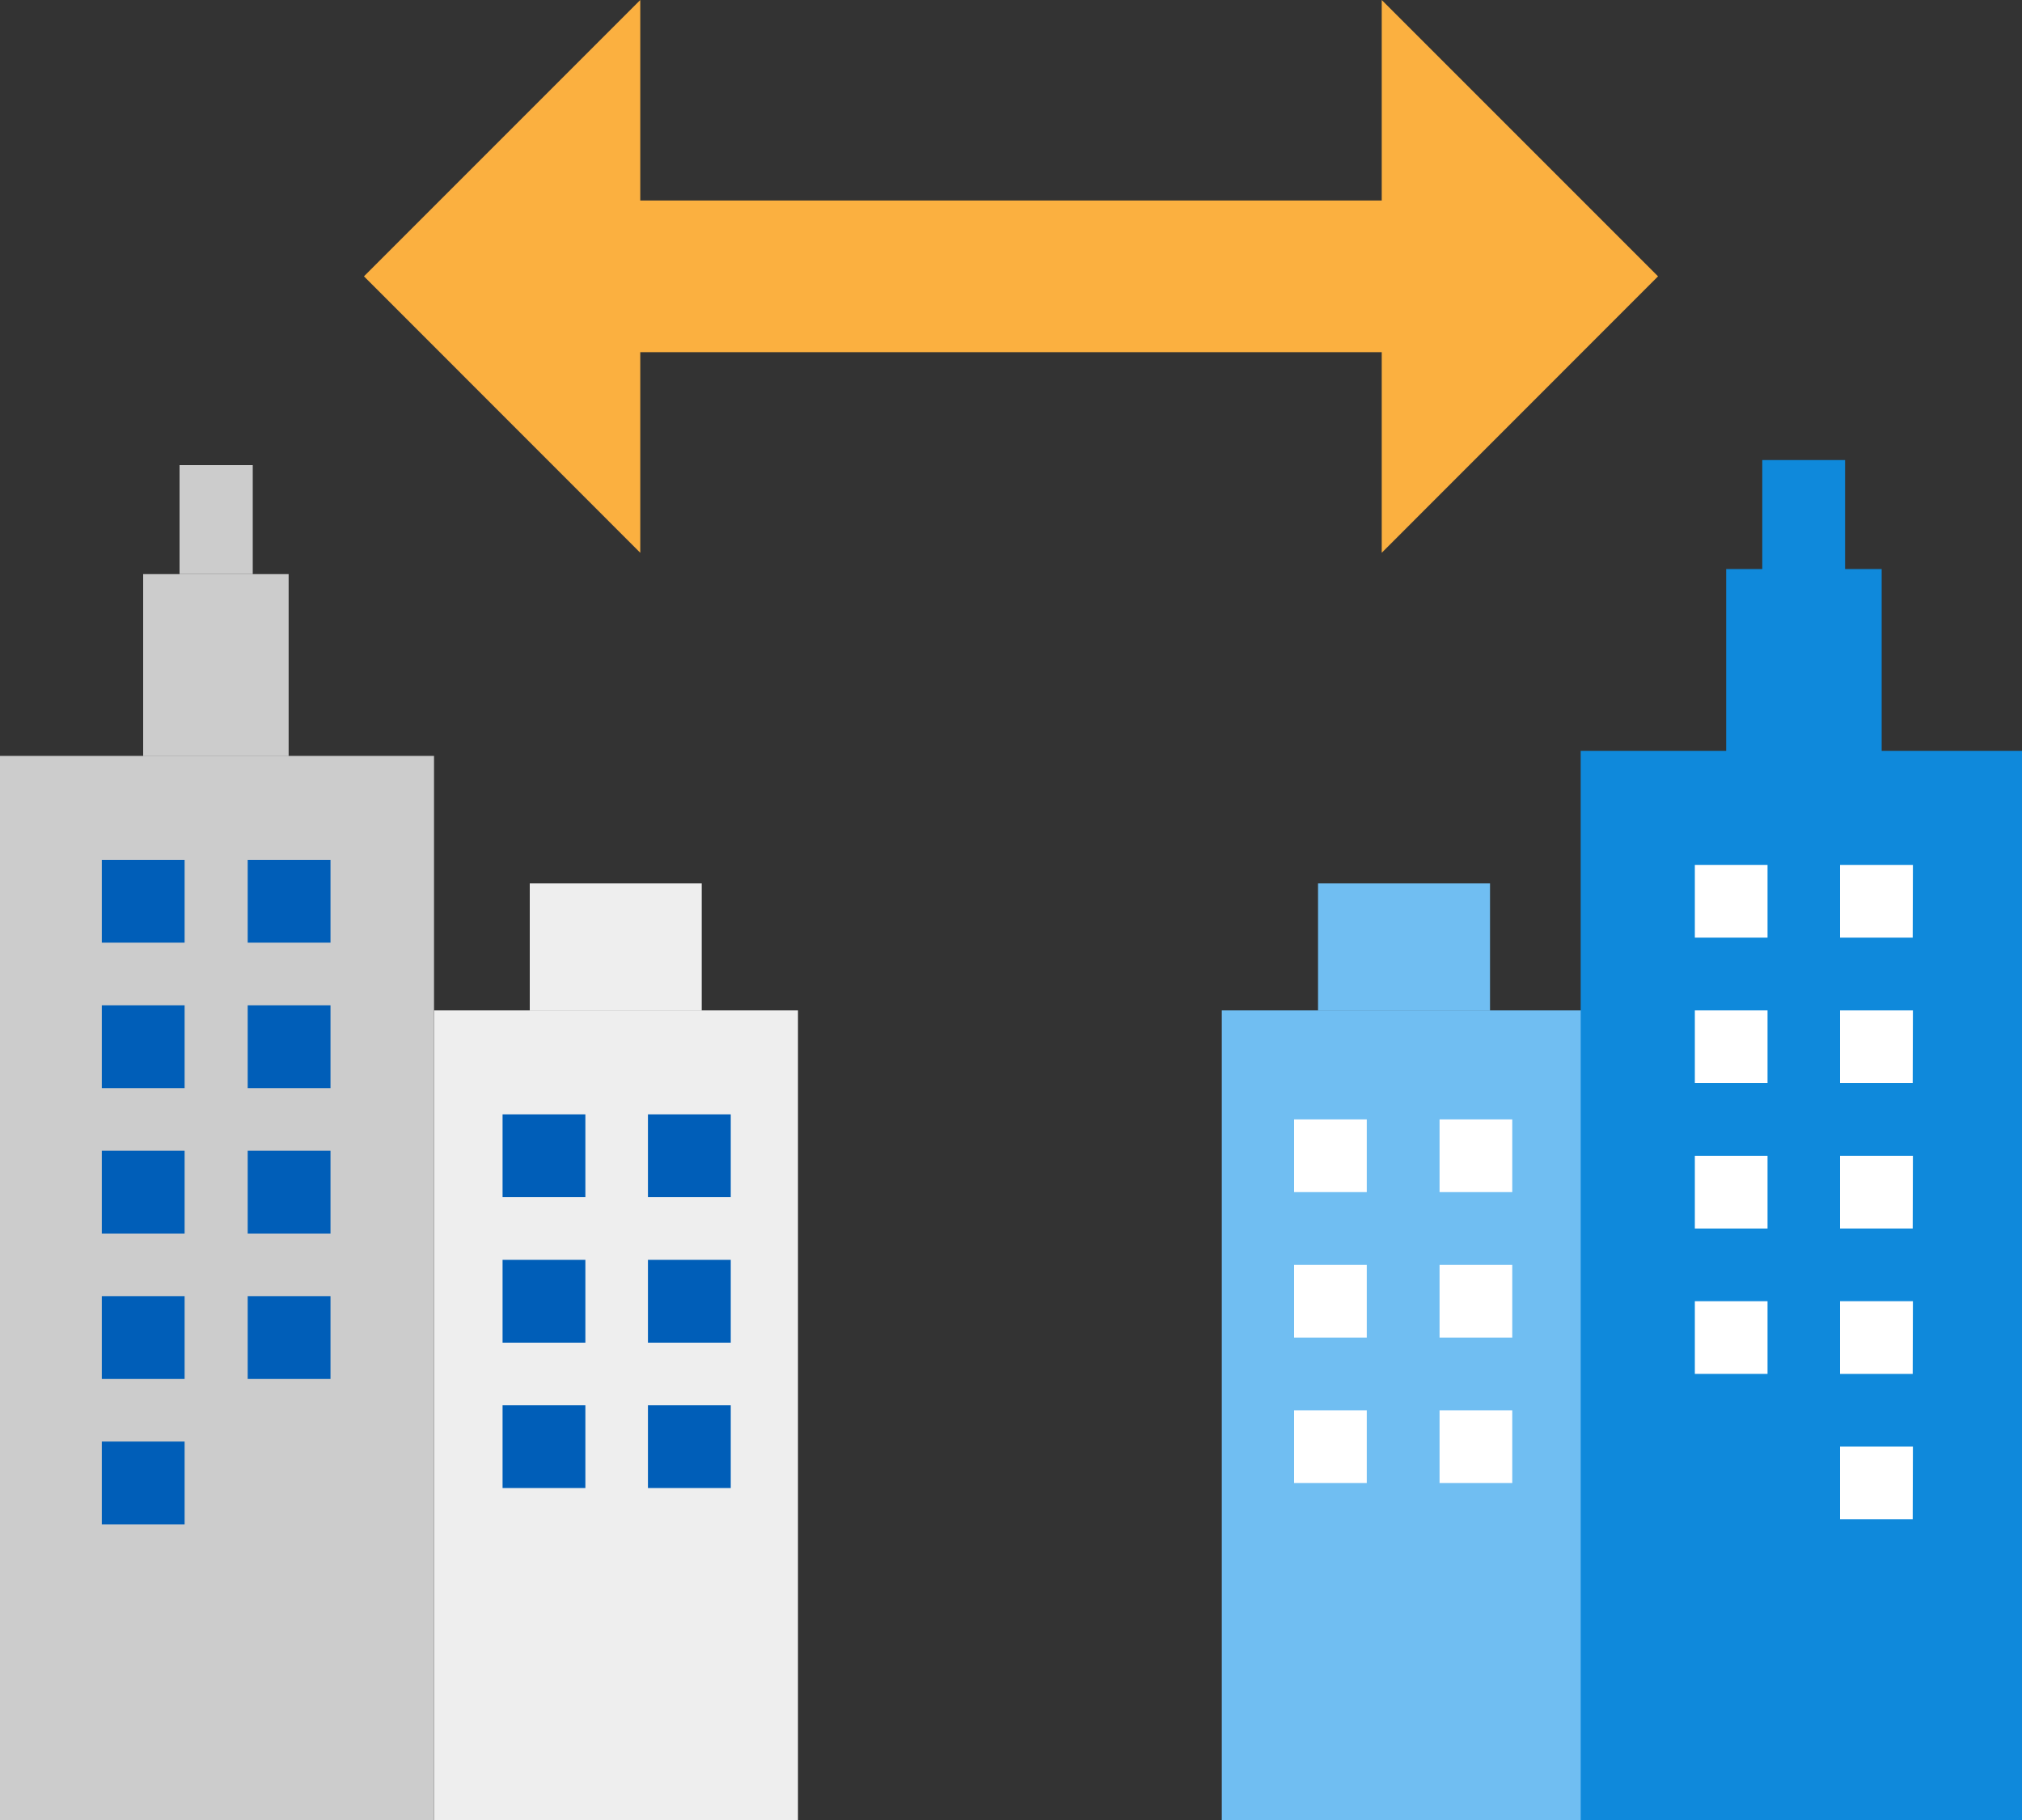 <svg id="design" xmlns="http://www.w3.org/2000/svg" viewBox="0 0 200 180"><rect x="0" y="0" width="200" height="180" fill="#333333" stroke="none"/><defs><style>.cls-1{fill:#ccc;}.cls-2{fill:#eee;}.cls-3{fill:#005eb8;stroke:#005eb8;}.cls-3,.cls-4,.cls-7{stroke-miterlimit:10;}.cls-4{fill:#0f89db;stroke:#0f89db;}.cls-5{fill:#70bef2;}.cls-6{fill:#fff;}.cls-7{fill:none;stroke:#fbb040;stroke-width:15px;}.cls-8{fill:#fbb040;}</style></defs><title>roi</title><path class="cls-1" d="M17.76,46H25V56.78H17.76Z"/><path class="cls-2" d="M42.93,99.93h36V180h-36Z"/><path class="cls-1" d="M28.55,56.78H14.16v18H28.55Z"/><path class="cls-1" d="M-.22,74.76H42.93V180H-.22Z"/><path class="cls-3" d="M10.57,99.93h7.19v7.19H10.57Z"/><path class="cls-3" d="M25,99.93h7.19v7.19H25Z"/><path class="cls-3" d="M10.57,114.31h7.19v7.19H10.57Z"/><path class="cls-3" d="M25,114.31h7.19v7.19H25Z"/><path class="cls-3" d="M10.57,128.69h7.19v7.19H10.57Z"/><path class="cls-3" d="M50.21,110.71H57.4v7.19H50.21Z"/><path class="cls-3" d="M64.59,110.71h7.19v7.19H64.59Z"/><path class="cls-3" d="M50.21,125.1H57.4v7.19H50.21Z"/><path class="cls-3" d="M64.59,125.1h7.19v7.19H64.59Z"/><path class="cls-3" d="M25,128.69h7.19v7.19H25Z"/><path class="cls-3" d="M10.57,143.07h7.19v7.19H10.57Z"/><path class="cls-3" d="M50.21,139.48H57.4v7.19H50.21Z"/><path class="cls-3" d="M64.59,139.48h7.19v7.19H64.59Z"/><path class="cls-3" d="M10.57,85.54h7.19v7.19H10.57Z"/><path class="cls-3" d="M25,85.54h7.19v7.19H25Z"/><rect class="cls-2" x="52.4" y="87.37" width="17.01" height="12.56" transform="translate(121.81 187.3) rotate(-180)"/><path class="cls-4" d="M182,46h-7.19V56.78H182Z"/><path class="cls-5" d="M156.85,99.93h-36V180h36Z"/><path class="cls-4" d="M171.24,56.78h14.38v18H171.24Z"/><path class="cls-4" d="M200,74.76H156.85V180H200Z"/><path class="cls-6" d="M189.21,99.93H182v7.19h7.19Z"/><path class="cls-6" d="M174.83,99.93h-7.19v7.19h7.19Z"/><path class="cls-6" d="M189.21,114.31H182v7.19h7.19Z"/><path class="cls-6" d="M174.83,114.31h-7.19v7.19h7.19Z"/><path class="cls-6" d="M189.21,128.69H182v7.19h7.19Z"/><path class="cls-6" d="M149.58,110.71h-7.19v7.19h7.19Z"/><path class="cls-6" d="M135.19,110.71H128v7.19h7.19Z"/><path class="cls-6" d="M149.58,125.1h-7.19v7.19h7.19Z"/><path class="cls-6" d="M135.19,125.1H128v7.19h7.19Z"/><path class="cls-6" d="M174.83,128.69h-7.19v7.19h7.19Z"/><path class="cls-6" d="M189.21,143.07H182v7.19h7.19Z"/><path class="cls-6" d="M149.58,139.48h-7.19v7.19h7.19Z"/><path class="cls-6" d="M135.19,139.48H128v7.19h7.19Z"/><path class="cls-6" d="M189.21,85.54H182v7.19h7.19Z"/><path class="cls-6" d="M174.83,85.54h-7.19v7.19h7.19Z"/><rect class="cls-5" x="130.37" y="87.37" width="17.01" height="12.56"/><line class="cls-7" x1="59.66" y1="27.33" x2="140.34" y2="27.33"/><polygon class="cls-8" points="63.33 0 63.33 54.67 36 27.33 63.33 0"/><polygon class="cls-8" points="136.67 0 136.67 54.67 164 27.33 136.67 0"/></svg>